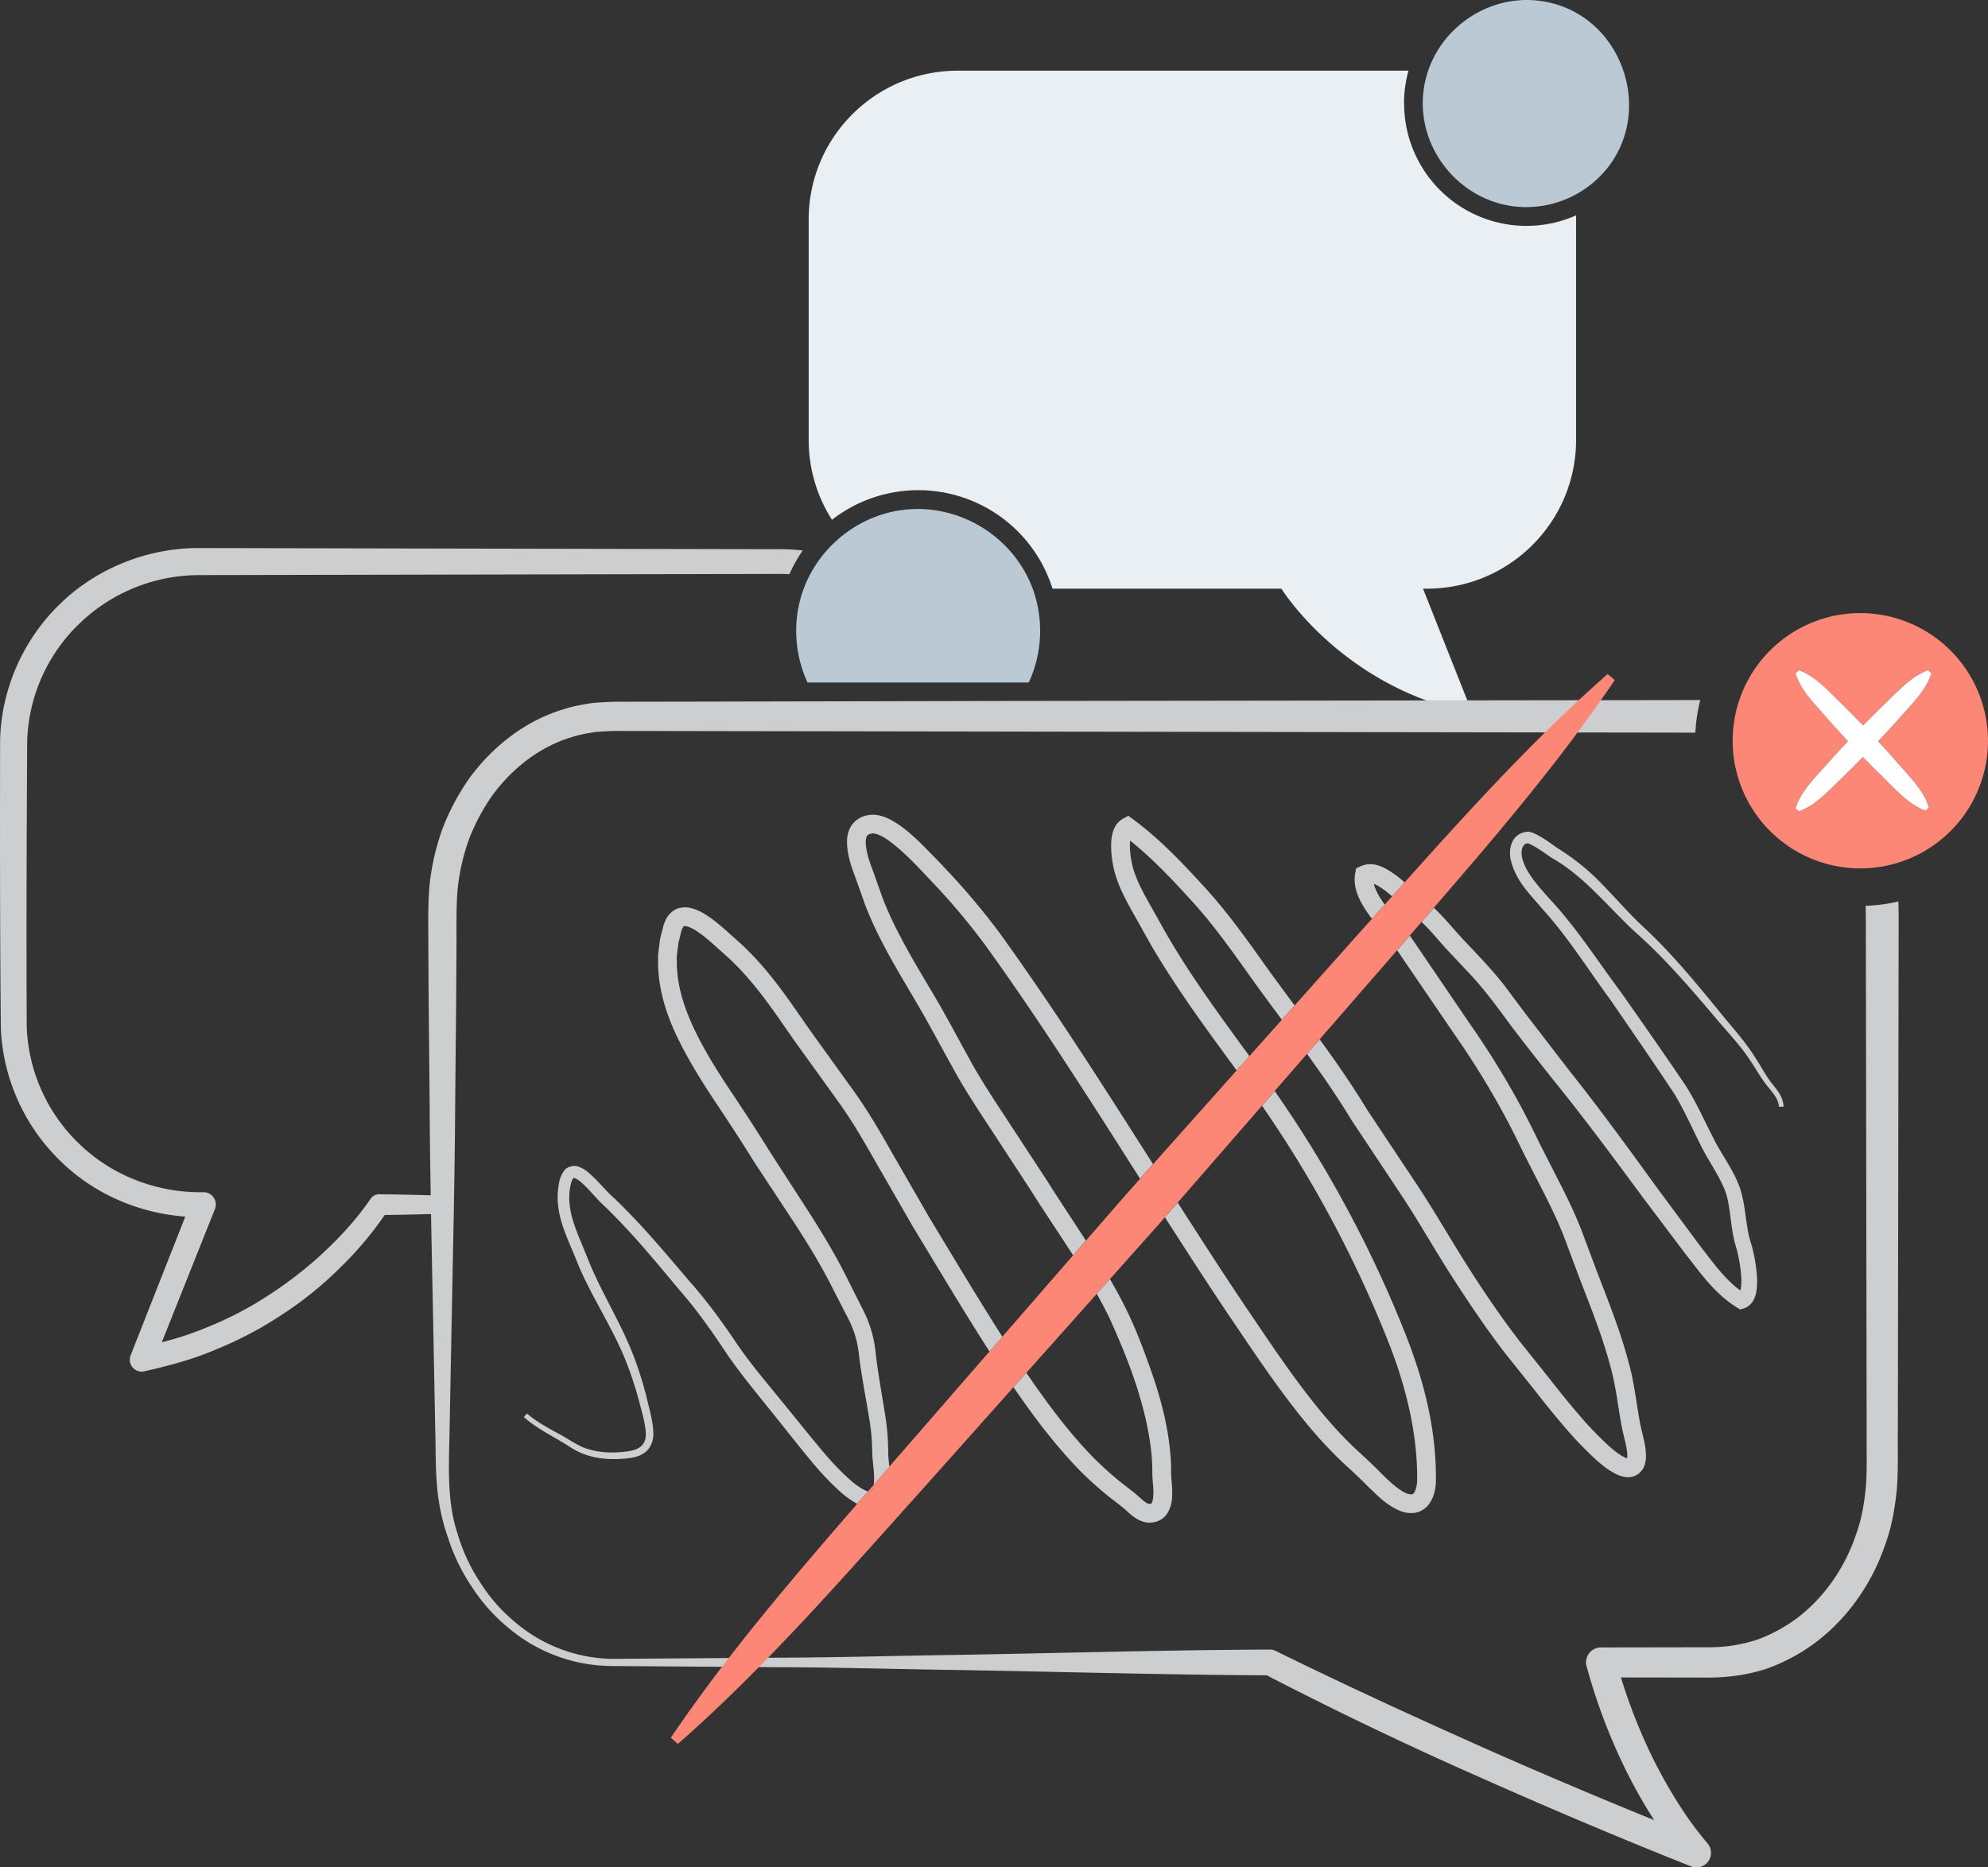 <svg xmlns="http://www.w3.org/2000/svg" viewBox="0 0 1491.53 1401.08"><rect x="0" y="0" width="1491.53" height="1401.08" fill="#333333" stroke="none"/><title>anti-spam</title><g id="anti-spam"><path d="M2980,1274.52c39.93-44.41,14.39-119.67-46.26-128.76-42.61-6.38-83.32,24.51-88.69,67.18-5.66,45,29.8,86.21,75.1,87.36A78.2,78.2,0,0,0,2980,1274.52Z" transform="translate(-1777 -1144.92)" style="fill:#BBC9D5"/><path d="M2830.38,1222.63a91.56,91.56,0,0,1,3.37-24.68H2495.64c-61.81,0-111.91,50-111.91,111.62V1475a110.89,110.89,0,0,0,17.48,59.92,105.55,105.55,0,0,1,165.47,51.7h171.72s45.91,74.42,143.34,93.56l-37.09-93.56h2.91c61.81,0,111.91-50,111.91-111.62V1309.57q0-1.53,0-3.05a91.78,91.78,0,0,1-129-83.89Z" transform="translate(-1777 -1144.92)" style="fill:#e9eff3"/><path d="M2357.88,1557l-215.33-.43-215.33-.43c-38.34-.42-77,14.65-104.74,41.5-27.91,26.63-44.73,64.59-45.41,103.15-.11,72.51-.14,143.29.56,216a147.55,147.55,0,0,0,47.3,101.72c24.6,23.15,57.73,36.88,91.1,39.24l-40.92,103.83-.1.26a8.92,8.92,0,0,0,10.27,12c18.24-4.14,36.43-8.91,53.65-16.35a279.16,279.16,0,0,0,49.57-26.12,269.44,269.44,0,0,0,43.54-35.13,261,261,0,0,0,33.59-39.71c14.74-.14,29.49-.53,44.23-.93,0-4.53,0-9.06-.31-13.58-16-.44-32.07-.87-48.1-1a7.72,7.72,0,0,0-6.36,3.33l-.24.35c-9.51,13.91-21.66,27.43-34.45,39.36a296,296,0,0,1-41.58,32.48,261.27,261.27,0,0,1-46.66,24.35,234.58,234.58,0,0,1-33.76,11.16l39.81-99.85.07-.17a9.2,9.2,0,0,0-8.72-12.57c-34,.56-67.18-11.89-91.68-34.92a128.28,128.28,0,0,1-40.81-88.63c-.37-70.78-.07-143.59.32-214.62a127.44,127.44,0,0,1,39.47-88.73,129.44,129.44,0,0,1,90.36-36.13l215.33-.43,215.33-.43c3.81-.1,7.61,0,11.38.18a105.62,105.62,0,0,1,10-17.76A147.76,147.76,0,0,0,2357.88,1557Z" transform="translate(-1777 -1144.92)" style="fill:#CCCED0"/><path d="M3172.74,1604.93a95.78,95.78,0,1,0,95.78,95.78A95.9,95.9,0,0,0,3172.74,1604.93ZM3204,1721.07c7.75,8.94,16.23,17.19,20.22,29.69l-2.55,2.42c-12.27-4.66-20-13.58-28.54-21.81-6.26-6-12.33-12.21-18.39-18.43-6.27,6.36-12.57,12.69-19.06,18.84-8.66,8.27-16.59,17.23-29,21.91l-2.53-2.43c4.17-12.58,12.8-20.87,20.72-29.85,6.05-6.91,12.3-13.64,18.57-20.35-6.44-7-12.86-14-19.07-21.2-7.76-8.94-16.23-17.19-20.22-29.69l2.55-2.42c12.26,4.67,20,13.58,28.54,21.81,6.67,6.41,13.13,13,19.58,19.64,6.51-6.6,13-13.17,19.76-19.56,8.65-8.27,16.59-17.23,29-21.91l2.53,2.43c-4.18,12.57-12.8,20.87-20.72,29.85-6.28,7.18-12.78,14.16-19.29,21.12C3192.14,1707.71,3198.16,1714.3,3204,1721.07Z" transform="translate(-1777 -1144.92)" style="fill:#fd8776"/><path d="M3186.09,1701.14c6.51-7,13-13.94,19.29-21.12,7.91-9,16.54-17.28,20.72-29.85l-2.53-2.43c-12.39,4.68-20.33,13.64-29,21.91-6.73,6.39-13.26,13-19.76,19.56-6.45-6.62-12.91-13.23-19.58-19.64-8.5-8.23-16.28-17.14-28.54-21.81l-2.55,2.42c4,12.5,12.46,20.76,20.22,29.69,6.21,7.21,12.64,14.21,19.07,21.2-6.27,6.71-12.51,13.43-18.57,20.35-7.91,9-16.55,17.27-20.72,29.85l2.53,2.43c12.4-4.68,20.33-13.64,29-21.91,6.48-6.16,12.78-12.49,19.06-18.84,6.05,6.22,12.13,12.41,18.39,18.43,8.5,8.23,16.28,17.15,28.54,21.81l2.55-2.42c-4-12.5-12.46-20.75-20.22-29.69C3198.16,1714.3,3192.14,1707.71,3186.09,1701.14Z" transform="translate(-1777 -1144.92)" style="fill:#fff"/><path d="M3201.3,1821.3a123.62,123.62,0,0,1-24.58,3.26c.23,9.15.16,18.87.18,28.38l.07,40.71.51,325.71c-.09,13.38.35,27.69-.45,39.84-1.17,12.51-3.12,25.08-7.45,36.9-7.92,23.8-22.45,45.4-41.72,60.92a117.87,117.87,0,0,1-32,18,114.79,114.79,0,0,1-36.22,5.87l-81.43.13a12.08,12.08,0,0,0-3,.39,11.16,11.16,0,0,0-7.84,13.7,436,436,0,0,0,29.07,77.22,393.66,393.66,0,0,0,20.24,36.1l1.39,2.15Q2955,2485,2892.53,2457.35c-53.23-23.69-106.16-48-158.42-73.7l-.19-.09a9.41,9.41,0,0,0-4.17-.95c-82.27.34-164.54,2.93-246.81,4.19-41.14.66-82.27,1.84-123.41,1.91l-123.41.89A115,115,0,0,1,2163.4,2362a126.35,126.35,0,0,1-26.1-29.71,134.41,134.41,0,0,1-16.77-35.84c-8.59-25.38-6.65-52.08-6.21-79.39l1.56-81.43c1-54.28,2.36-108.57,2.63-162.85l.77-81.43.22-40.71c0-13.66-.2-27.29.95-39.59a161.12,161.12,0,0,1,8.58-36.9,154.84,154.84,0,0,1,17.88-33.16c15-20.05,35.53-36.08,59.17-43,5.83-2,11.91-2.87,18-3.91,6.17-.34,12-.86,19-.7l40.72.06,81.42.13,325.71.51,325.71.51,32.35.05a123.42,123.42,0,0,1,3.67-24.47l-36,.06s-475.66.66-475.63.62l-257.21.53-40.72.06c-6.5-.14-14.26.38-21.62.92-7.34,1.22-14.71,2.37-21.77,4.78-28.63,8.58-52.88,27.77-70.18,51.17a176.1,176.1,0,0,0-20.55,38.37,182.4,182.4,0,0,0-9.7,42.23c-1.28,14.73-.92,28.29-.93,41.76l.22,40.71.77,81.43c.27,54.28,1.59,108.57,2.63,162.85l1.56,81.43c.46,13.69.06,26.87,1.22,41a156.72,156.72,0,0,0,8.44,40.8,147.25,147.25,0,0,0,18.25,37.34,133.1,133.1,0,0,0,27.86,30.8,120.87,120.87,0,0,0,76.84,27.93l123.41.89c41.14.07,82.27,1.25,123.41,1.91,81.48,1.24,163,3.79,244.45,4.17q77.12,39.89,156.47,75c53.52,23.85,107.32,46.71,161.9,68.38a10.93,10.93,0,0,0,12.27-17.33l-.25-.3a257,257,0,0,1-22.45-30.92,371.11,371.11,0,0,1-19-34.1,411.87,411.87,0,0,1-23.21-59.12l66.52.1c14.46-.09,29.73-2.17,43.78-7a140.56,140.56,0,0,0,38.7-21.62c23.1-18.48,40-43.78,49.36-71.36,5-13.73,7.39-28.21,8.75-42.65,1-14.95.48-27.81.64-41.56l.51-325.71.07-40.71C3201.46,1842.47,3201.63,1832.26,3201.3,1821.3Z" transform="translate(-1777 -1144.92)" style="fill:#CCCED0"/><path d="M2551.83,1586.66C2537,1547,2496,1522.13,2454,1527.58c-37.63,4.88-69.3,33.75-77.5,70.85a92.42,92.42,0,0,0,6.35,58.57h166A92.43,92.43,0,0,0,2551.83,1586.66Z" transform="translate(-1777 -1144.92)" style="fill:#BBC9D5"/><path d="M2668.35,1817.81c-13.8-15.09-27.83-29.78-43.41-42.17a14.11,14.11,0,0,0-.17,2.19,58.16,58.16,0,0,0,1,12.21c1.31,8.17,4.6,15.91,8.71,23.85s8.91,15.91,13.29,24q6.58,11.92,13.85,23.5c16.23,26,34.51,50.85,52.84,75.89l24.34-27.29c-9.35-12.6-18.73-25.25-27.86-38.21C2697.42,1852.9,2684,1834.49,2668.35,1817.81Z" transform="translate(-1777 -1144.92)" style="fill:none"/><path d="M2767.11,1924.77c12.52,17.21,24.71,34.69,35.69,52.9l38.55,58c12.86,19.65,24.29,39.88,36.74,59.25s25.31,38.52,39.31,56.69l21.72,27.16c7.1,9.11,14.29,18.08,21.75,26.76a261.64,261.64,0,0,0,23.38,24.45c4,3.56,8.52,7.06,12.26,8.64a7.8,7.8,0,0,0,1.28.42,8.27,8.27,0,0,0,.15-1.9c0-4.37-1.36-9.78-2.78-15.4-1.46-6.09-2.41-11.86-3.35-17.69-1.8-11.69-3.4-22.54-6.44-33.48-5.78-21.92-14.29-43.3-22.68-65l-12.21-32.6c-4.07-10.5-9-20.8-14.15-31.08l-15.83-31c-5.2-10.63-10.09-20.69-15.65-30.83a616.72,616.72,0,0,0-36.23-58.52l-39.32-57.65-4.07-6-3.85,4.46Z" transform="translate(-1777 -1144.92)" style="fill:none"/><path d="M2434.36,2017.53c-9.19-16.19-18.2-31.84-28.89-46.59L2373.15,1926c-10.62-15.19-20.75-30.39-32.31-44.1a199.49,199.49,0,0,0-18.42-19.34c-6.78-5.87-13.67-12.65-20.37-17.42-3.35-2.41-7-4.53-9.73-5.18-3-.3-1.86-.73-3.36,1.51-.57.86-1.08,3.34-1.59,5.31l-1.51,6.15c-.29,4.22-1.4,8.36-1.08,12.63-.27,17,4.79,34.11,12.41,50.17s17.17,31.55,27.3,46.84c10.12,15.08,20.62,31.12,30.1,46.53l30,46.43c9.93,15.62,19.67,31.72,27.93,48.43l12.5,24.83a89,89,0,0,1,8.58,28.19c2,18.82,5.45,35.82,8.24,54.82.61,4.69,1.08,9.45,1.32,14.25l.18,7.22a55.82,55.82,0,0,0,.32,6.35c.17,1.89.35,3.82.51,5.79l3.24-3.76,71.94-82.7c-19.83-30.92-38.49-62.32-57.38-93.47Z" transform="translate(-1777 -1144.92)" style="fill:none"/><path d="M2597.68,2239a255.9,255.9,0,0,0,20,18l11,8.58c4,3.5,6.87,6.44,9.22,7.44,2.11.75,2.67.41,3.18-.42.93-1.39,1.43-5.56,1.21-9.61s-.87-9.07-.78-14c0-4.4-.23-8.81-.66-13.21-3.53-35.11-17-70.19-31.89-102.72-2.88-5.84-6-11.59-9.18-17.28L2547,2175C2562.48,2197.76,2578.89,2219.88,2597.68,2239Z" transform="translate(-1777 -1144.92)" style="fill:none"/><path d="M2710.09,2123.23c20.68,30.39,40.86,61.37,64.59,88.6,6,6.8,12.16,13.35,18.67,19.55,6.35,5.86,13.94,12.76,20.08,19.16,6.25,6.1,13.37,12.82,19.22,15,3.42,1,4.12.76,5-.28,1.25-1.33,2.39-5.12,2.56-8.82.56-35-8.3-71.22-21.57-104.66a880,880,0,0,0-94.84-177.28l-63.23,72.69C2676.88,2072.73,2693.29,2098.12,2710.09,2123.23Z" transform="translate(-1777 -1144.92)" style="fill:none"/><path d="M2481.49,1812c-12.48-13-25-27.56-38.59-37.09-3.35-2.24-7-4.15-9.75-4.55-2.25-.46-4.85.7-5.44,1.61-.93,1.09-1.36,4.66-.81,8.43a64.58,64.58,0,0,0,3,12.07c3,8,6.38,17.74,9.22,25.77a250.93,250.93,0,0,0,11,24.58c8.15,16.12,17.7,31.76,27.06,47.73s18.09,32.52,27,48.47c8.69,16.07,18.7,31,28.93,46.61l30.28,46.38c9.18,14.6,18.95,29,28.48,43.7l30.14-34.66,10.5-11.78c-37.73-59.25-75.3-118.62-116.16-175.27A508.93,508.93,0,0,0,2481.49,1812Z" transform="translate(-1777 -1144.92)" style="fill:none"/><path d="M2810.21,1809.23a14.05,14.05,0,0,0-2.44-1.16c1.08,4.78,4.29,10.31,8.15,15.56l5.53-6.17-1.41-1.21A62.51,62.51,0,0,0,2810.21,1809.23Z" transform="translate(-1777 -1144.92)" style="fill:none"/><path d="M2923.27,1777.58h0C2923.39,1777.58,2923.45,1777.54,2923.27,1777.58Z" transform="translate(-1777 -1144.92)" style="fill:none"/><path d="M2626.27,1771.47h.09C2626.37,1771.39,2626.33,1771.39,2626.27,1771.47Z" transform="translate(-1777 -1144.92)" style="fill:none"/><path d="M2923.21,1777.57l0,0h0Z" transform="translate(-1777 -1144.92)" style="fill:none"/><path d="M2923.24,1777.59h0Z" transform="translate(-1777 -1144.92)" style="fill:#CCCED0"/><path d="M2443.69,2239.64a55.82,55.82,0,0,1-.32-6.35l-.18-7.22c-.24-4.8-.71-9.55-1.32-14.25-2.79-19-6.24-36-8.24-54.82a89,89,0,0,0-8.58-28.19l-12.5-24.83c-8.26-16.7-18-32.8-27.93-48.43l-30-46.43c-9.48-15.41-20-31.44-30.1-46.53-10.13-15.29-19.78-30.68-27.3-46.84s-12.68-33.16-12.41-50.17c-.32-4.27.8-8.41,1.08-12.63l1.51-6.15c.51-2,1-4.45,1.59-5.31,1.5-2.25.36-1.81,3.36-1.51,2.71.65,6.38,2.77,9.73,5.18,6.71,4.77,13.59,11.55,20.38,17.42a199.49,199.49,0,0,1,18.42,19.34c11.56,13.71,21.69,28.91,32.31,44.1l32.32,44.91c10.69,14.75,19.7,30.4,28.89,46.59l27.64,48c18.89,31.14,37.54,62.55,57.38,93.47l9.63-11.07c-18.8-29.46-36.77-59.67-55-89.78l-27.59-47.89c-9-15.88-18.42-32.22-29.4-47.37l-32.3-44.89c-10.51-15-20.85-30.58-33.08-45.09a213.75,213.75,0,0,0-19.71-20.68c-7.16-6.18-13.38-12.47-21.68-18.47-4.15-2.87-8.44-5.79-14.69-7.43a17.65,17.65,0,0,0-11.3.72,17,17,0,0,0-7.94,8.35c-1.6,3.25-1.83,5.37-2.53,7.85s-1.27,4.83-1.76,7.28c-.42,5-1.6,9.91-1.3,14.89-.3,20,5.6,39.15,13.71,56.3s18.1,33.23,28.32,48.67c10.43,15.55,20.11,30.37,30,46.34l30.44,46.21c10,15.41,19.48,30.83,27.71,47.14l12.58,24.48a75.76,75.76,0,0,1,7.63,24.43c2,17.86,5.94,37,8.66,54.5.61,4.44,1.08,8.87,1.34,13.28l.22,6.6a70.28,70.28,0,0,0,.43,7.45c.46,4.63,1,9,1,13.2a29.68,29.68,0,0,1-.32,5.14l11.82-13.69C2444,2243.46,2443.86,2241.53,2443.69,2239.64Z" transform="translate(-1777 -1144.92)" style="fill:#CCCED0"/><path d="M2661.59,1861.42q-7.26-11.58-13.85-23.5c-4.39-8.12-9.23-16.2-13.29-24s-7.4-15.68-8.71-23.85a58.16,58.16,0,0,1-1-12.21,14.11,14.11,0,0,1,.17-2.19c15.58,12.39,29.62,27.08,43.41,42.17,15.62,16.68,29.07,35.1,42.56,54,9.13,13,18.51,25.61,27.86,38.21l9.56-10.72c-8.81-11.87-17.56-23.71-26-35.67-13.46-18.87-27.48-38.06-43.62-55.31-15.73-17.18-32.16-34.4-51.56-48.69l-3.59-2.65-3.92,2.14a16.28,16.28,0,0,0-7.39,9.26,32.83,32.83,0,0,0-1.53,8.74,71.71,71.71,0,0,0,1.14,15.31c1.63,10.1,5.72,19.54,10.08,27.92,4.45,8.54,9.11,16.27,13.48,24.38q6.79,12.29,14.24,24.15c17.13,27.48,36.33,53.39,55.2,79.18l9.57-10.73C2696.1,1912.26,2677.82,1887.45,2661.59,1861.42Zm-35.23-89.94h-.09C2626.33,1771.39,2626.37,1771.39,2626.36,1771.48Z" transform="translate(-1777 -1144.92)" style="fill:#CCCED0"/><path d="M3104.76,1955.71c-3.91-5.48-7.36-12.11-11.33-18-7.76-12.36-17.74-22.83-26.56-34-18.09-22.09-36.41-44.41-57.66-64-10.26-9.61-19.54-20.43-29.65-30.78a169,169,0,0,0-33.72-27.44c-6-4.09-11.26-8.48-19.2-11.87l-2-.53a8.86,8.86,0,0,0-2.63,0,14.9,14.9,0,0,0-3.68,1,12.79,12.79,0,0,0-6,5.22c-2.6,4.54-2.65,9.06-2.21,13.21,3.42,16.85,14.71,27.2,23.82,38.1,19,20.84,34.06,45,51.13,68.28,16.17,23.45,32.51,47.19,48,70.55,7.24,11.81,12.92,24.78,19.42,37.74,6.39,13.36,15.43,25,19.49,37.22,3.77,11.85,3.26,27.66,8,41.73a116,116,0,0,1,3.38,20,42.41,42.41,0,0,1-.24,9.31,10,10,0,0,1-.38,1.76c-12.16-8.85-21.29-22-31.4-35.06l-32-43.21c-21-29-42.55-58.6-64.91-86.69l-32.87-42.69-16.26-21.76c-5.76-7.3-11.92-14.15-18.11-20.8s-12.54-13.14-18.27-19.64c-5-5.63-10.11-11.73-16.16-17.28l-9.21,10.64c5.09,4.73,9.79,10.23,14.82,16,6.19,7,12.43,13.33,18.52,19.92,12.54,12.86,22.49,26.59,33.43,41.44,10.89,14.46,22.15,28.58,33.32,42.7,22.73,28.1,43.81,56.61,65.3,85.74l32.67,43.35c10.86,13.7,21.8,29.83,38.71,40.17l2.28,1.4,2.36-.69a12.63,12.63,0,0,0,7.64-6.33,20.45,20.45,0,0,0,2.22-7,53.63,53.63,0,0,0,.28-12.08,127.55,127.55,0,0,0-3.92-22.19c-4.69-13.14-3.79-26.77-8.56-42.3-5.28-15-14.49-26.14-20.43-38.57-6.43-12.53-12.34-25.79-20.16-38.34-16.31-24.14-32.62-47.37-49.1-70.87-17-22.67-32.47-47.14-52.24-68.52-9.24-10.38-19.69-21.39-21.92-33.14-.4-2.87-.09-5.91,1-7.61a4,4,0,0,1,1.92-1.73,6.28,6.28,0,0,1,1.49-.38h.06l0,0,.06,0c.18,0,.12,0,0,0l.49.13c5.28,2.16,11.46,6.71,17.2,10.65,25,14.09,42,36.62,63.55,56.41,21.25,18.81,39.78,40.49,58.33,62.25,9.14,11.08,19.21,21.25,26.91,33,4.11,5.88,7.35,11.95,11.85,18,4.42,5.63,9.84,10.86,10,17.18h3.52C3114.89,1966.72,3108.72,1961.21,3104.76,1955.71Z" transform="translate(-1777 -1144.92)" style="fill:#CCCED0"/><path d="M2829.28,1863.9l39.32,57.65a616.72,616.72,0,0,1,36.23,58.52c5.56,10.13,10.45,20.19,15.65,30.83l15.83,31c5.14,10.28,10.08,20.58,14.15,31.08l12.21,32.6c8.39,21.68,16.91,43.06,22.68,65,3,10.94,4.64,21.79,6.44,33.48.93,5.83,1.89,11.6,3.35,17.69,1.42,5.62,2.76,11,2.78,15.4a8.27,8.27,0,0,1-.15,1.9,7.8,7.8,0,0,1-1.28-.42c-3.74-1.57-8.22-5.07-12.26-8.64a261.64,261.64,0,0,1-23.38-24.45c-7.46-8.68-14.65-17.66-21.75-26.76l-21.72-27.16c-14-18.17-26.95-37.22-39.31-56.69s-23.88-39.6-36.74-59.25l-38.55-58c-11-18.21-23.17-35.69-35.69-52.9l-9.47,10.89c11.7,16.16,23,32.53,33.38,49.69l38.53,58c12.58,19.2,24,39.44,36.66,59.14s25.7,39.12,40,57.73l21.77,27.24c7.18,9.2,14.5,18.35,22.17,27.28a274,274,0,0,0,24.74,25.83c4.7,4,9.29,8,16.25,11.11a20.85,20.85,0,0,0,6.47,1.57,12.94,12.94,0,0,0,8.71-2.55,13.75,13.75,0,0,0,4.83-7.25,23.68,23.68,0,0,0,.79-6.22c-.11-7.28-1.84-13.2-3.19-18.82-1.26-5.2-2.21-10.89-3.11-16.52-1.72-11.25-3.53-23.41-6.73-34.87-6.08-23-14.82-44.88-23.17-66.47l-12.22-32.63c-4.32-11.15-9.45-21.82-14.68-32.29l-15.81-31c-5-10.23-10.26-21-15.88-31.27a630,630,0,0,0-37.06-59.85L2841,1856.08l-4.9-7.19q-.68-1-1.37-1.95l-9.48,11Z" transform="translate(-1777 -1144.92)" style="fill:#CCCED0"/><path d="M2563.32,2032,2533,1985.63c-10.23-15.59-20.24-30.54-28.93-46.61-8.87-15.95-17.46-32.49-27-48.47s-18.91-31.61-27.06-47.73a250.93,250.93,0,0,1-11-24.58c-2.84-8-6.26-17.81-9.22-25.77a64.58,64.58,0,0,1-3-12.07c-.54-3.77-.12-7.34.81-8.43.58-.91,3.19-2.06,5.44-1.61,2.73.4,6.4,2.31,9.75,4.55,13.57,9.53,26.11,24.08,38.59,37.09a508.93,508.93,0,0,1,34.79,42c40.86,56.66,78.43,116,116.16,175.27l9.72-10.91c-37-58.15-74-116.45-114.56-172.71a522.65,522.65,0,0,0-35.75-43.16q-9.46-10.3-19.3-20.19c-6.51-6.61-13.44-13.41-21.86-19.1-4.32-2.76-8.86-5.57-15.27-6.72-6.74-1-14.26.88-19.23,7.41-4.37,6.69-3.75,13.09-3.24,18.3a78.06,78.06,0,0,0,3.62,14.74c3.45,9.33,6.09,16.95,9.41,26.31a265.28,265.28,0,0,0,11.55,25.92c8.5,16.8,18.2,32.67,27.48,48.5s17.76,31.93,26.82,48.2c8.87,16.4,19.39,32.14,29.39,47.37l30.2,46.26c10.08,16,20.68,31.57,30.77,47.26l9.61-11C2582.26,2061,2572.49,2046.62,2563.32,2032Z" transform="translate(-1777 -1144.92)" style="fill:#CCCED0"/><path d="M2425.5,2262.92a56.7,56.7,0,0,1-10.1-7.1,197.47,197.47,0,0,1-18.76-19.15c-11.72-13.72-23.34-28.52-35-42.68-11.79-14.46-23.28-28-33.52-43.39-10.24-15.09-21.61-30.66-33.84-44.32-11.91-14-23.82-28.23-36.44-41.88-6.31-6.82-12.79-13.52-19.54-20-7-6.08-12-13-19.87-19.74a24.36,24.36,0,0,0-7.35-4.36c-3.17-1.47-9,0-11,3.21-3.89,5.8-3.94,10.69-4.55,15.65-.78,10,1.51,20,4.77,28.85s7.12,17.15,10.52,25.81c3.61,8.7,7.88,17,12.21,25.2,8.68,16.37,17.84,32.23,24.34,49.18,3.29,8.47,6.1,17.15,8.57,26,2.19,8.72,5.25,18,5.6,26.23.11,4.18-1.12,7.83-4.08,10.05-2.93,2.37-7.23,3.17-11.64,3.69-8.9,1-18,.81-26.47-1.65-8.48-2.15-15.75-8.05-24.11-12.32-8.1-4.42-16.07-8.83-22.92-14.7l-2.31,2.65c7.07,6.3,15.27,11,23.24,15.59,4,2.3,7.91,4.6,11.74,7.1a53.08,53.08,0,0,0,13,6.09c9.22,2.87,18.95,3.26,28.33,2.37,4.63-.51,9.92-1.14,14.39-4.51,4.67-3.27,6.63-9.4,6.48-14.34-.32-10.21-3.22-18.72-5.27-27.88-2.33-9-5-17.94-8.24-26.73-6.39-17.67-15.43-34.05-23.69-50.4-4.16-8.18-8.06-16.41-11.49-24.76-3.27-8.53-7.19-17.17-10.16-25.5s-4.79-16.89-4.07-25.32c.3-4.08,1.31-8.82,2.68-10.67.72-.6.08-.48,1.3-.31a16.84,16.84,0,0,1,4.39,2.81c6.18,5.22,12.27,13.34,19.16,19.42,6.53,6.35,12.83,13,19,19.72,12.31,13.53,24,27.69,35.83,41.87,12.25,14,22.52,28.33,32.89,43.83,10.12,15.47,22.32,30.21,33.72,44.41,11.67,14.4,22.7,28.72,34.81,43.14a207.85,207.85,0,0,0,19.77,20.48,67.51,67.51,0,0,0,12.29,8.7l8.07-9.32A19,19,0,0,1,2425.5,2262.92Z" transform="translate(-1777 -1144.92)" style="fill:#CCCED0"/><path d="M2818.65,2151.82c13.27,33.44,22.13,69.66,21.57,104.66-.17,3.7-1.31,7.48-2.56,8.82-.9,1-1.6,1.24-5,.28-5.85-2.22-13-8.93-19.22-15-6.14-6.4-13.73-13.3-20.08-19.16-6.51-6.21-12.71-12.76-18.67-19.55-23.73-27.23-43.92-58.21-64.59-88.6-16.8-25.1-33.2-50.5-49.5-76L2651,2058.3c15.6,24.36,31.33,48.67,47.44,72.75,20.79,30.53,40.95,61.59,65.71,90.05,6.2,7.07,12.68,13.92,19.52,20.44,7.19,6.66,13.28,12.13,19.94,19,7,6.45,13.06,13.54,24.45,18.29a22.06,22.06,0,0,0,10.06,1.24,16.26,16.26,0,0,0,10.29-5.68c4.67-5.88,5.41-11.66,5.9-17,.62-38.93-8.8-75.75-22.52-110.71a894.49,894.49,0,0,0-98.39-183.08l-9.53,11A880,880,0,0,1,2818.65,2151.82Z" transform="translate(-1777 -1144.92)" style="fill:#CCCED0"/><path d="M2807.77,1808.07a14.05,14.05,0,0,1,2.44,1.16,62.51,62.51,0,0,1,9.82,7l1.41,1.21,9.39-10.48c-.59-.51-1.17-1-1.77-1.52a75.65,75.65,0,0,0-12.16-8.61c-4.36-2.24-11.24-5.62-19.61-1.69l-2.84,1.34-.63,3.36c-1.56,8.28,1.05,15.67,4,21.44a90.28,90.28,0,0,0,8.53,13l9.55-10.64C2812.06,1818.39,2808.84,1812.85,2807.77,1808.07Z" transform="translate(-1777 -1144.92)" style="fill:#CCCED0"/><path d="M2609,2133c14.86,32.53,28.36,67.61,31.89,102.72.43,4.4.64,8.81.66,13.21-.09,5,.67,10.07.78,14s-.27,8.23-1.21,9.61c-.5.83-1.07,1.17-3.18.42-2.34-1-5.24-3.94-9.22-7.44l-11-8.58a255.9,255.9,0,0,1-20-18c-18.79-19.16-35.2-41.29-50.7-64l-9.63,10.81c15.14,22.06,31.21,43.54,50.4,63.16a269.58,269.58,0,0,0,21.14,18.94l10.8,8.4c3,2.44,6.39,6.59,12.5,9.5a17.23,17.23,0,0,0,11.26,1.19,15.26,15.26,0,0,0,9.78-7.26c3.62-6.77,3.18-12.28,3.17-17.33-.2-5.26-.87-9.3-.77-13.58,0-4.82-.25-9.63-.72-14.41-1.76-19.13-6.5-37.63-12.41-55.43-6.11-17.75-12.47-35.11-20.88-52.23-3.74-7.55-7.75-14.9-11.93-22.11l-9.86,11.06C2603.06,2121.44,2606.14,2127.19,2609,2133Z" transform="translate(-1777 -1144.92)" style="fill:#CCCED0"/><path d="M2430.91,2263.55a10,10,0,0,0,1.47-4.43l-4.16,4.81a6.29,6.29,0,0,0,1.36.25C2430.2,2264,2430.42,2264.34,2430.91,2263.55Z" transform="translate(-1777 -1144.92)" style="fill:#fd8776"/><path d="M2983.19,1650.64c-55.05,48.36-103.85,102.22-152.36,156.35l-9.39,10.48-5.53,6.17-9.55,10.64-7.49,8.33-50.54,56.69-9.56,10.72-24.34,27.29-9.57,10.73-62.7,70.32-9.72,10.91-10.5,11.78-30.14,34.66-9.61,11L2529,2147.9l-9.63,11.07-71.94,82.7-3.24,3.76-11.82,13.69a10,10,0,0,1-1.47,4.43c-.5.79-.71.46-1.33.63a6.29,6.29,0,0,1-1.36-.25l-8.07,9.32c-48.9,56.49-97.65,113.11-139.82,175.52l5.28,4.65c67.12-59,125-126.13,184.31-192l67.43-75.62L2547,2175l52.86-59.28,9.86-11.06,37.16-41.68,4.1-4.71,9.62-11.06,63.23-72.69,9.53-11,24.29-27.93,9.47-10.89,54.25-62.37,3.85-4.46,9.48-11,8.89-10.28,9.21-10.64c47.5-54.91,94.71-110.08,135.68-170.74Z" transform="translate(-1777 -1144.92)" style="fill:#fd8776"/></g></svg>